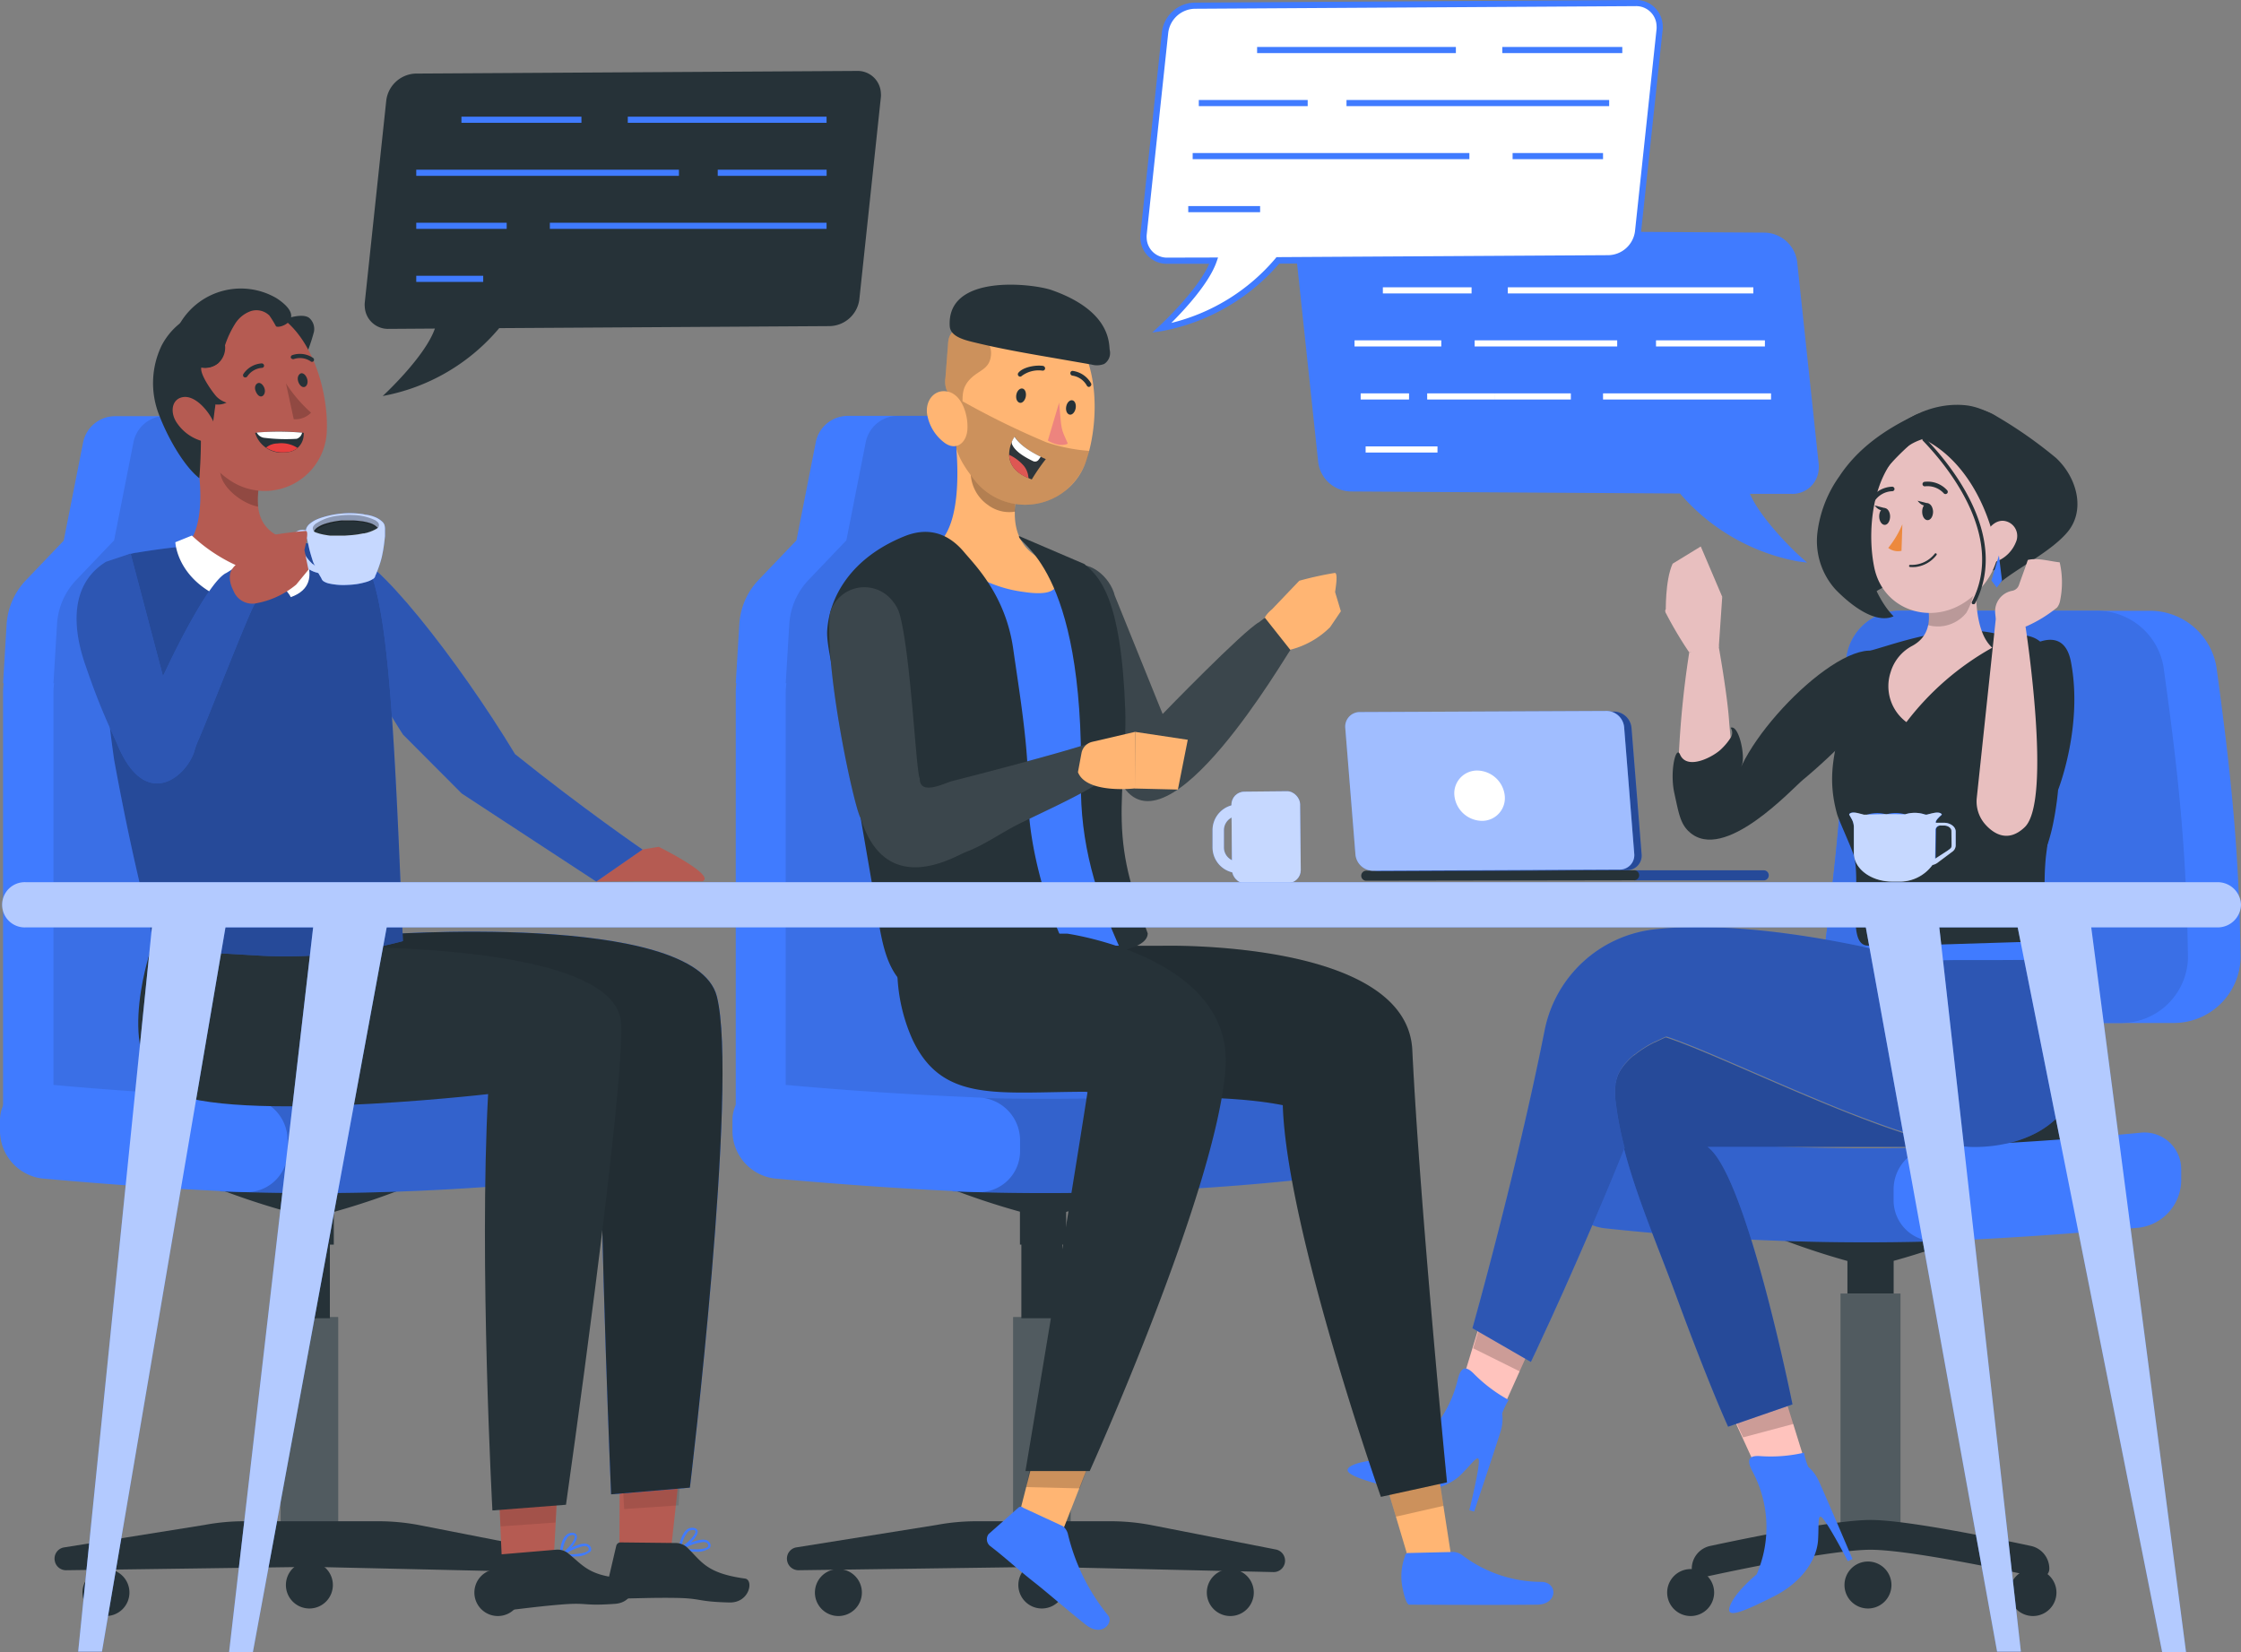 <svg xmlns="http://www.w3.org/2000/svg" viewBox="0 0 365.5 269.5"><rect x="0" y="0" width="365.5" height="269.5" fill="#808080" stroke="none"/><defs><style>.cls-1{fill:#263238;}.cls-16,.cls-2,.cls-21,.cls-24,.cls-25,.cls-29{fill:#fff;}.cls-10,.cls-2,.cls-5,.cls-7{opacity:0.2;}.cls-3{fill:#407bff;}.cls-15,.cls-21,.cls-4{opacity:0.1;}.cls-6{fill:#ffc3bd;}.cls-8{opacity:0.4;}.cls-9{fill:#e8bfbf;}.cls-10,.cls-17{isolation:isolate;}.cls-11,.cls-30{opacity:0.6;}.cls-12{fill:#ed893e;}.cls-13,.cls-17,.cls-27{opacity:0.3;}.cls-14{fill:#ffb573;}.cls-18{fill:#2e353a;}.cls-19{fill:#de5753;}.cls-20{fill:#ed847e;}.cls-22{fill:#b55b52;}.cls-23{fill:#e83f3f;}.cls-24,.cls-28{opacity:0.7;}.cls-25{opacity:0.9;}.cls-26{fill:none;}.cls-29{opacity:0.5;}</style></defs><g id="Layer_2" data-name="Layer 2"><g id="Character_3" data-name="Character 3"><path class="cls-1" d="M288.62,201.37h32.92a121.76,121.76,0,0,1-12.69,4.28V211h-7.54v-5.33A121.76,121.76,0,0,1,288.62,201.37Z"/><path class="cls-1" d="M335.91,187.69H324.66a72.63,72.63,0,0,0,0-23.54h11.25A72.63,72.63,0,0,1,335.91,187.69Z"/><rect class="cls-1" x="300.19" y="210.98" width="9.77" height="39.38"/><rect class="cls-2" x="300.19" y="210.98" width="9.77" height="39.38"/><path class="cls-3" d="M354.69,166.85H306.18a8.86,8.86,0,0,1-8.81-10.52c2.32-17.49,3.56-30,3.72-47.63A8.79,8.79,0,0,1,310,99.62h40.83a11,11,0,0,1,10.65,9.08c2.4,17.5,3.71,30,3.95,47.63A10.9,10.9,0,0,1,354.69,166.85Z"/><path class="cls-3" d="M356.85,156.33c-.24-17.66-1.55-30.13-4-47.63a11,11,0,0,0-10.65-9.08H310a8.79,8.79,0,0,0-8.93,9.08c-.16,17.66-1.4,30.14-3.72,47.63a8.86,8.86,0,0,0,8.81,10.52h39.9A10.9,10.9,0,0,0,356.85,156.33Z"/><path class="cls-4" d="M356.85,156.33c-.24-17.66-1.55-30.13-4-47.63a11,11,0,0,0-10.65-9.08H310a8.79,8.79,0,0,0-8.93,9.08c-.16,17.66-1.4,30.14-3.72,47.63a8.86,8.86,0,0,0,8.81,10.52h39.9A10.9,10.9,0,0,0,356.85,156.33Z"/><path class="cls-1" d="M334.24,255.86a1.45,1.45,0,0,1-1.76,1.42c-5.3-1.16-21.2-4.51-27.4-4.51s-22.1,3.35-27.4,4.51a1.45,1.45,0,0,1-1.76-1.42h0a3.8,3.8,0,0,1,3-3.71c6.21-1.33,20.39-4.24,26.16-4.24s19.95,2.91,26.16,4.24a3.8,3.8,0,0,1,3,3.71Z"/><path class="cls-1" d="M327.74,259.75a3.83,3.83,0,1,0,3.83-3.83,3.83,3.83,0,0,0-3.83,3.83Z"/><path class="cls-1" d="M279.57,259.75a3.83,3.83,0,1,1-3.83-3.83,3.83,3.83,0,0,1,3.83,3.83Z"/><path class="cls-1" d="M308.49,258.53a3.83,3.83,0,1,1-3.83-3.84,3.83,3.83,0,0,1,3.83,3.84Z"/><path class="cls-3" d="M319.85,187a397.59,397.59,0,0,1-58.25-2.06,6.31,6.31,0,0,0-7.19,6.38v.95a8.28,8.28,0,0,0,7.19,8.05,396.2,396.2,0,0,0,58.25,2Z"/><path class="cls-5" d="M319.85,187a397.59,397.59,0,0,1-58.25-2.06,6.31,6.31,0,0,0-7.19,6.38v.95a8.28,8.28,0,0,0,7.19,8.05,396.2,396.2,0,0,0,58.25,2Z"/><path class="cls-3" d="M348.93,200.23c-11.12,1-22.08,1.78-33.25,2.22a6.67,6.67,0,0,1-6.84-6.71V194a7,7,0,0,1,6.84-7c11.17-.45,22.13-1.18,33.25-2.23a6,6,0,0,1,6.82,6.05v1.7A7.86,7.86,0,0,1,348.93,200.23Z"/><polygon class="cls-6" points="243.96 232.3 236.2 232.88 242.91 210.81 249.38 220.27 243.96 232.3"/><g class="cls-7"><polygon points="243.07 210.51 240.27 219.91 247.86 223.68 249.54 219.97 243.07 210.51"/></g><path class="cls-3" d="M245,230.54a6.74,6.74,0,0,1-.28,3c-1.12,3.58-4.29,13-4.29,13l-.79-.23s1.2-4.76,1.51-7.25-.76-.64-2.85,1.44S232,244,226.83,242.62c-6.09-1.6-8.44-2.59-6.22-3.64s6.51-.9,6.51-.9a19.24,19.24,0,0,0,10.65-13.15c.57-2.26,1.5-2,2.62-.86a24.6,24.6,0,0,0,5.67,4.27A11.7,11.7,0,0,0,245,230.54Z"/><polygon class="cls-6" points="295.27 241.28 289.85 246.86 280.25 225.88 291.36 228.68 295.27 241.28"/><g class="cls-7"><polygon points="280.17 225.55 284.3 234.44 292.49 232.25 291.28 228.35 280.17 225.55"/></g><path class="cls-3" d="M294.92,239.25a6.64,6.64,0,0,1,1.78,2.44c1.54,3.42,5.43,12.59,5.43,12.59l-.75.36s-2.25-4.36-3.67-6.43-1,0-1.19,3-2.45,6.77-7.23,9.18c-5.62,2.84-8,3.66-7.08,1.4s4.29-5,4.29-5a19.28,19.28,0,0,0-.74-16.91c-1.08-2.07-.22-2.51,1.38-2.38a24.22,24.22,0,0,0,7.08-.56A11.35,11.35,0,0,0,294.92,239.25Z"/><path class="cls-3" d="M317.49,187.06h-39c6.36,4.54,13.86,42,13.86,42l-10.5,3.64s-3-6.46-8.64-21.8c-2.86-7.76-6.31-15.72-8.33-23.52v0a55.13,55.13,0,0,1-1.43-7.31q-.08-.56-.12-1.11c0-.24,0-.48,0-.71s0-.4,0-.6v-.15c0-.16,0-.32.07-.48l0-.12a4.21,4.21,0,0,1,.12-.48.14.14,0,0,1,0-.07,5.05,5.05,0,0,1,.18-.55l0-.1a5.05,5.05,0,0,1,.24-.53.31.31,0,0,1,.05-.1c.08-.16.17-.31.26-.46a8.59,8.59,0,0,1,.72-1l.09-.1.41-.45a11,11,0,0,1,1-.92.1.1,0,0,1,.05,0l.58-.45.62-.44.66-.42c.45-.27.93-.54,1.43-.79,0,0,0,0,.05,0l1.33-.63.46-.2s.05,0,.06,0h0c4.36,1.41,12.37,5.06,20.95,8.72,9.71,4.14,20.16,8.27,26.89,9.13A15.44,15.44,0,0,1,317.49,187.06Z"/><path class="cls-8" d="M317.49,187.06h-39c6.36,4.54,13.86,42,13.86,42l-10.5,3.64s-3-6.46-8.64-21.8c-2.86-7.76-6.31-15.72-8.33-23.52v0a55.13,55.13,0,0,1-1.43-7.31q-.08-.56-.12-1.11c0-.24,0-.48,0-.71s0-.4,0-.6v-.15c0-.16,0-.32.07-.48l0-.12a4.21,4.21,0,0,1,.12-.48.14.14,0,0,1,0-.07,5.05,5.05,0,0,1,.18-.55l0-.1a5.05,5.05,0,0,1,.24-.53.31.31,0,0,1,.05-.1c.08-.16.17-.31.26-.46a8.59,8.59,0,0,1,.72-1l.09-.1.41-.45a11,11,0,0,1,1-.92.1.1,0,0,1,.05,0l.58-.45.62-.44.66-.42c.45-.27.93-.54,1.43-.79,0,0,0,0,.05,0l1.33-.63.46-.2s.05,0,.06,0h0c4.36,1.41,12.37,5.06,20.95,8.72,9.71,4.14,20.16,8.27,26.89,9.13A15.44,15.44,0,0,1,317.49,187.06Z"/><path class="cls-3" d="M319.67,186.91c-6.73-.86-17.18-5-26.89-9.13-8.58-3.66-16.59-7.31-20.95-8.72,13-5.45,36.18-5.32,36.18-5.32s6-5.7,12.67-7.06a14,14,0,0,1,2.73-.29l.19.26C335.18,172.09,330.92,185.41,319.67,186.91Z"/><path class="cls-1" d="M275.51,135.68c5.67,5.18,16.81-7.08,18.6-8.54,3.85-3.13,15.14-13.68,14.54-17.34-1.76-10.77-19.45,4.49-24.55,15Z"/><path class="cls-1" d="M325.15,103.27c2.84.61,5.92-.42,7.92,1.69s2.83,5.07,3.13,8a53.81,53.81,0,0,1-.63,12.08q-.94,7.29-1.88,14.58a43.49,43.49,0,0,0,.46,12v0a1.91,1.91,0,0,1-1.1,2.08s-22.06.77-28.48.52c-3.41-.13-1.07-9.1-2.12-14.33-.23-1.16-2.51-5.95-2.85-7.18-1.58-5.79-.53-9.77.94-15.59,1.06-4.23,1.5-10.32,3.66-10.79C308,105.49,317.23,101.59,325.15,103.27Z"/><path class="cls-1" d="M328.3,107.41c.29-.44,8.05-7,9.47.57,2,10.51-2.1,20.85-2.1,20.85s-.94,11.37-4.24,12.51-6.44,1.41-7.56-.53a11.57,11.57,0,0,1-1.11-4.86S323.16,115.26,328.3,107.41Z"/><path class="cls-9" d="M322.93,88.85c-.81,4.84-1.48,13.68,2,16.79a45.41,45.41,0,0,0-14,12.14,7.3,7.3,0,0,1-2.57-8.16,7.16,7.16,0,0,1,3.56-4.3c3.28-1.8,3-5.18,2.07-8.36Z"/><path class="cls-10" d="M321.82,97.06l-3.15,1.21a10.54,10.54,0,0,1-4.23.69h0a6.85,6.85,0,0,1,0,3,6,6,0,0,0,6.26-2A10.27,10.27,0,0,0,321.82,97.06Z"/><path class="cls-3" d="M334.32,153.77l.93,2.92c.12.23-.14.47-.52.48l-33.24,1c-.3,0-.55-.13-.57-.32l-.38-2.94c0-.2.22-.38.54-.39l32.66-1A.59.59,0,0,1,334.32,153.77Z"/><path class="cls-3" d="M264.37,174.58a7.57,7.57,0,0,1,.72-1A8.59,8.59,0,0,0,264.37,174.58Z"/><path class="cls-3" d="M266.58,172.09a11,11,0,0,0-1,.92A8.75,8.75,0,0,1,266.58,172.09Z"/><path class="cls-11" d="M264.37,174.58a7.57,7.57,0,0,1,.72-1A8.59,8.59,0,0,0,264.37,174.58Z"/><path class="cls-11" d="M266.58,172.09a11,11,0,0,0-1,.92A8.75,8.75,0,0,1,266.58,172.09Z"/><path class="cls-9" d="M278.2,132.27a13.57,13.57,0,0,1-4.19-6.7,14,14,0,0,1-.18-2.79,155.68,155.68,0,0,1,1.68-16.37l4.7-1.56s1.46,8.06,1.78,12.5c.06.87.16,1.89.27,3,.21,2,.46,4.15.68,6Z"/><path class="cls-1" d="M275.51,135.68c-1.44-1.32-1.69-2.92-2.43-6.32-.71-3.22.09-7.14.75-6.58a.71.71,0,0,1,.18.28c1.14,2.69,5.58.33,6.84-1a9.54,9.54,0,0,0,1.41-1.73,1.43,1.43,0,0,0,0-1.63c1.36-.57,2.46,4.8,1.81,6.12l-.34,1a13.68,13.68,0,0,1-2.46,4.43l-2.47,3Z"/><path class="cls-9" d="M280.33,105.54l.56-8.2a33,33,0,0,1-4.53,1.75c-2.29.78-5.36-.59-4.67.89a62.74,62.74,0,0,0,3.82,6.43Z"/><path class="cls-9" d="M280.89,97.34l-3.5-8.21-4.59,2.81c-1.26,2.75-1.11,8-1.11,8S278.05,100.27,280.89,97.34Z"/><path class="cls-1" d="M304.69,75.06c-3.51,6.63-2.65,15,1.07,21.55,6.36-4.32,15.62-.88,22.17-4.85,4.39-2.66,6.45-8.4,5.33-13.4-1.21-5.4-7.07-11.72-12.75-12.27C314.14,65.47,307.64,69.47,304.69,75.06Z"/><path class="cls-9" d="M326.27,77.68a10.18,10.18,0,0,0-13.16-5.9c-7.43,2.78-8.82,13.88-7.44,20.7,1.51,7.6,10.61,10.06,16.49,4.38,3.94-3.79,4.06-7,4.73-14.49A10.25,10.25,0,0,0,326.27,77.68Z"/><path class="cls-12" d="M310.13,89.84a2.6,2.6,0,0,1-2.16-.47,16.36,16.36,0,0,0,2.3-3.86Z"/><path class="cls-1" d="M315.83,90.54a.18.18,0,1,0-.29-.21,4.81,4.81,0,0,1-4,1.8.18.18,0,0,0-.18.17h0a.18.18,0,0,0,.16.18,6.47,6.47,0,0,0,.88,0A5.05,5.05,0,0,0,315.83,90.54Z"/><path class="cls-1" d="M315.58,68.88a7.63,7.63,0,0,0-1.8,2.77c8,4,12.11,14.32,12.49,23.32,3-2.46,8.37-5.07,11-8.27,2.91-3.59,1.43-8.86-1.93-12a71.76,71.76,0,0,0-9.7-6.8A8.21,8.21,0,0,0,315.58,68.88Z"/><path class="cls-9" d="M329,87.5a2.46,2.46,0,0,0-2.37-2.56c-1.88,0-3.13,2.31-3.4,3.94-.28,1.8.8,3.35,2.59,2.61a5.54,5.54,0,0,0,2.94-3A2.44,2.44,0,0,0,329,87.5Z"/><path class="cls-1" d="M315.28,83.45c0,.75-.37,1.37-.87,1.39s-.9-.58-.91-1.35.36-1.37.85-1.39S315.25,82.69,315.28,83.45Z"/><path class="cls-1" d="M308.27,84.22c0,.75-.37,1.38-.86,1.39s-.9-.58-.92-1.34.37-1.38.86-1.4S308.26,83.46,308.27,84.22Z"/><path class="cls-1" d="M307.56,82.91l-1.82-.47S306.71,83.83,307.56,82.91Z"/><path class="cls-1" d="M317.4,80.57a.56.56,0,0,0,.17-.09.37.37,0,0,0,0-.52h0a4.27,4.27,0,0,0-3.72-1.37.38.38,0,0,0-.29.43.37.37,0,0,0,.42.3,3.57,3.57,0,0,1,3.06,1.16A.37.37,0,0,0,317.4,80.57Z"/><path class="cls-1" d="M305.59,81.84a.44.44,0,0,0,.15-.12,3.62,3.62,0,0,1,2.86-1.6.38.38,0,0,0,.39-.35h0a.39.39,0,0,0-.36-.39,4.41,4.41,0,0,0-3.5,1.91.38.38,0,0,0,.07.52.35.35,0,0,0,.39,0Z"/><path class="cls-1" d="M314.57,82.14l-1.82-.47S313.71,83.06,314.57,82.14Z"/><path class="cls-1" d="M303.65,85.61c-.23,4.64,1.91,11.64,5.19,14.91-3.06,1.35-7.17-2-9.48-4.38a11.8,11.8,0,0,1-2.95-9.23A19.93,19.93,0,0,1,300,77.68c3-4.56,7.51-7.69,12.45-10,1-.47,2.53-.67,2.85.37.22.72-.39,1.41-.95,1.91C308.92,74.81,304.82,78.12,303.65,85.61Z"/><path class="cls-1" d="M321.8,98.54l-.07,0a.28.28,0,0,1-.12-.37c5.69-11-4.71-22.91-8-26.3a.28.28,0,0,1,0-.39.27.27,0,0,1,.39,0c3.39,3.46,14,15.62,8.13,26.94A.29.29,0,0,1,321.8,98.54Z"/><polygon class="cls-3" points="326.02 90.59 324.79 94.67 325.67 95.84 326.52 94.7 326.02 90.59"/><path class="cls-9" d="M325.5,101c0-.27-.06-.61-.09-1a3.4,3.4,0,0,1,2.78-3.64h0a1.44,1.44,0,0,0,1.09-.93c.62-1.79.86-2.34,1.45-4.1,1.62-.39,3.52.21,5.2.39a14.63,14.63,0,0,1,.09,6.11,2.62,2.62,0,0,1-.51,1.25,21.8,21.8,0,0,1-5,3.07C329.08,102.55,327,101.09,325.5,101Z"/><path class="cls-9" d="M330.35,102.15s4.41,28.44-.13,32.77c-2.67,2.55-5,1.14-6.42-.45a5.63,5.63,0,0,1-1.39-4.38L325.5,101S328.56,99.17,330.35,102.15Z"/><path class="cls-3" d="M332.17,184.75a18.61,18.61,0,0,1-4,1.55c-.35.09-.71.18-1.07.25a24.14,24.14,0,0,1-5.13.53,15,15,0,0,1-1.71-.1l-.62-.07-.64-.09c-.63-.1-1.28-.22-2-.36s-1.5-.34-2.29-.55l-.77-.21q-1.47-.4-3-.9l-1.05-.34c-2-.65-4-1.4-6.14-2.2l-.83-.32c-2.68-1-5.41-2.16-8.11-3.29l-2.06-.87c-8.58-3.66-16.59-7.31-20.95-8.72h0s0,0-.06,0l-.46.2-1.33.63s0,0-.05,0c-.5.25-1,.52-1.43.79l-.66.42-.62.44-.58.45a.1.1,0,0,0-.05,0,11,11,0,0,0-1,.92l-.41.45-.09.1a8.59,8.59,0,0,0-.72,1c-.09.15-.18.3-.26.46a.31.31,0,0,0-.05.1,5.05,5.05,0,0,0-.24.53l0,.1a5.05,5.05,0,0,0-.18.55.14.14,0,0,0,0,.07,4.21,4.21,0,0,0-.12.48l0,.12c0,.16-.05.32-.07.48v.15q0,.3,0,.6c0,.23,0,.47,0,.71s.07.74.12,1.11a55.13,55.13,0,0,0,1.43,7.31c-1.41,3.49-2.84,6.93-4.24,10.21l-1.38,3.22c-1.59,3.7-3.11,7.13-4.45,10.14q-.3.65-.57,1.26l-1.56,3.45c-.17.35-.32.7-.47,1l-1.8,3.9c-.07.14-.14.28-.2.42s-.12.26-.18.38-.11.23-.16.34c-.41.87-.27.59-.27.59l-9.54-5.5s7.13-25.25,11.77-48.56a20.6,20.6,0,0,1,17.84-16.49c18.26-2.08,43.42,5.06,43.42,5.06h1.7l3.95-.06,1.91,0H321l1.6,0h2.48c3.18,0,6.44-.06,9.05,0C342.87,171.73,339.51,180.8,332.17,184.75Z"/><g class="cls-13"><path d="M332.17,184.75a18.61,18.61,0,0,1-4,1.55c-.35.09-.71.18-1.07.25a24.14,24.14,0,0,1-5.13.53,15,15,0,0,1-1.71-.1l-.62-.07-.64-.09c-.63-.1-1.28-.22-2-.36s-1.5-.34-2.29-.55l-.77-.21q-1.47-.4-3-.9l-1.05-.34c-2-.65-4-1.4-6.14-2.2l-.83-.32c-2.68-1-5.41-2.16-8.11-3.29l-2.06-.87c-8.58-3.66-16.59-7.31-20.95-8.72h0s0,0-.06,0l-.46.2-1.33.63s0,0-.05,0c-.5.25-1,.52-1.43.79l-.66.42-.62.44-.58.45a.1.1,0,0,0-.05,0,11,11,0,0,0-1,.92l-.41.45-.09.1a8.59,8.59,0,0,0-.72,1c-.09.15-.18.3-.26.46a.31.31,0,0,0-.05.1,5.05,5.05,0,0,0-.24.53l0,.1a5.05,5.05,0,0,0-.18.55.14.14,0,0,0,0,.07,4.21,4.21,0,0,0-.12.48l0,.12c0,.16-.05.32-.07.48v.15q0,.3,0,.6c0,.23,0,.47,0,.71s.07.74.12,1.11a55.13,55.13,0,0,0,1.43,7.31c-1.41,3.49-2.84,6.93-4.24,10.21l-1.38,3.22c-1.59,3.7-3.11,7.13-4.45,10.14q-.3.65-.57,1.26l-1.56,3.45c-.17.35-.32.7-.47,1l-1.8,3.9c-.07.14-.14.28-.2.42s-.12.26-.18.38-.11.23-.16.34c-.41.87-.27.59-.27.59l-9.54-5.5s7.13-25.25,11.77-48.56a20.6,20.6,0,0,1,17.84-16.49c18.26-2.08,43.42,5.06,43.42,5.06h1.7l3.95-.06,1.91,0H321l1.6,0h2.48c3.18,0,6.44-.06,9.05,0C342.87,171.73,339.51,180.8,332.17,184.75Z"/></g></g><g id="Character_2" data-name="Character 2"><rect class="cls-1" x="165.24" y="214.82" width="9.37" height="39.11"/><rect class="cls-2" x="165.24" y="214.82" width="9.37" height="39.11"/><rect class="cls-1" x="166.58" y="190.04" width="6.68" height="24.97"/><polygon class="cls-10" points="173.26 194.67 166.58 197.11 166.58 190.04 173.26 190.04 173.26 194.67"/><path class="cls-1" d="M196.83,259.75a3.83,3.83,0,1,0,3.83-3.83,3.82,3.82,0,0,0-3.83,3.83Z"/><path class="cls-1" d="M140.57,259.75a3.83,3.83,0,1,1-3.83-3.83,3.83,3.83,0,0,1,3.83,3.83Z"/><path class="cls-1" d="M173.75,258.53a3.83,3.83,0,1,1-3.83-3.84,3.84,3.84,0,0,1,3.83,3.84Z"/><path class="cls-1" d="M128.39,254.61a1.88,1.88,0,0,0,1.89,1.5l39.95-.55,37.41.85a1.86,1.86,0,0,0,.41-3.69l-20.43-4a35.42,35.42,0,0,0-6.42-.6h-22a35.51,35.51,0,0,0-6.42.6l-23,3.68A1.86,1.86,0,0,0,128.39,254.61Z"/><path class="cls-1" d="M127.78,189.94v.1h1.32A9.42,9.42,0,0,1,127.78,189.94Z"/><path class="cls-3" d="M181.25,113.54a.62.62,0,0,1,0,.19v68.4H120V113a11.67,11.67,0,0,1,.1-1.56l-.1,0,.58-9.63a11.44,11.44,0,0,1,3.18-7.26l6.14-6.42,3.15-16a5.33,5.33,0,0,1,5.22-4.3h14.15a5.34,5.34,0,0,1,5,3.6l5.92,17.26,11.3,7a11.5,11.5,0,0,1,5.33,8.1l1.47,9.82Z"/><path class="cls-4" d="M181.25,113.54a.62.62,0,0,1,0,.19v68.4h-53.1V113a10.23,10.23,0,0,1,.11-1.56l-.11,0,.58-9.63a11.49,11.49,0,0,1,3.18-7.26l6.13-6.42,3.16-16a5.33,5.33,0,0,1,5.22-4.3h5.93a5.34,5.34,0,0,1,5,3.6l5.92,17.26,11.3,7a11.5,11.5,0,0,1,5.33,8.1l1.47,9.82Z"/><path class="cls-1" d="M186.58,193.35H153.67a121.22,121.22,0,0,0,12.68,4.28V203h7.54v-5.33A121.76,121.76,0,0,0,186.58,193.35Z"/><path class="cls-3" d="M155.36,178.93a398.89,398.89,0,0,0,58.24-2.05,6.29,6.29,0,0,1,7.19,6.37v1a8.26,8.26,0,0,1-7.19,8,397.5,397.5,0,0,1-58.24,2.06Z"/><path class="cls-5" d="M155.36,178.93a398.89,398.89,0,0,0,58.24-2.05,6.29,6.29,0,0,1,7.19,6.37v1a8.26,8.26,0,0,1-7.19,8,397.5,397.5,0,0,1-58.24,2.06Z"/><path class="cls-3" d="M126.27,192.21c11.12,1,22.09,1.78,33.25,2.23a6.69,6.69,0,0,0,6.85-6.72V186a7,7,0,0,0-6.85-7c-11.16-.45-22.13-1.18-33.25-2.22a6,6,0,0,0-6.81,6v1.7A7.84,7.84,0,0,0,126.27,192.21Z"/><path class="cls-14" d="M217.75,96.57l.94,3.13-1.76,2.6a14.15,14.15,0,0,1-6.47,3.67,3.29,3.29,0,0,1-3.47-1.49l-.37-.59a4,4,0,0,1-.39-.84c-.54-1.61-.06-2.59,1.24-3.68l4.44-4.65a54.86,54.86,0,0,1,5.78-1.27C218.28,93.39,217.82,96,217.75,96.57Z"/><path class="cls-1" d="M189.62,116.46s13.24-13.67,15.77-15l.91-.7,4.16,5.26c-.58.59-20.13,34.46-27.54,21.82-1.38-2.37-2.66-4.72-3.83-7.1-.6-1.23-4.31-8.73-4.86-10l-.57-1.25c-2.69-6-3.68-13,1.87-17.11h0c2.07-.91,5.48,1.56,6.29,4.78Z"/><g class="cls-15"><path class="cls-16" d="M189.62,116.46s13.24-13.67,15.77-15l.91-.7,4.16,5.26c-.58.59-20.13,34.46-27.54,21.82-1.38-2.37-2.66-4.72-3.83-7.1-.6-1.23-4.31-8.73-4.86-10l-.57-1.25c-2.69-6-3.68-13,1.87-17.11h0c2.07-.91,5.48,1.56,6.29,4.78Z"/></g><g id="character-2--inject-102"><polygon class="cls-14" points="234.17 237.56 236.75 254.25 229.72 254.25 224.74 237.56 234.17 237.56"/><path class="cls-3" d="M237,253.13l-7.26.17a.52.52,0,0,0-.59.51h0a9.49,9.49,0,0,0-.39,5.25c.28,1.35.67,2.66,1.09,2.67,3.27,0,12,.08,20.66,0,3.64.08,3.64-3.72.83-3.72a21.39,21.39,0,0,1-12.87-4.37A2.56,2.56,0,0,0,237,253.13Z"/><polygon class="cls-5" points="235.41 245.61 234.17 237.56 224.74 237.56 227.67 247.37 235.41 245.61"/><polygon class="cls-14" points="178.6 236.16 173.14 250.13 165.43 250.13 168.95 236.37 178.6 236.16"/><polygon class="cls-5" points="167.37 242.55 168.86 234.95 178.6 236.16 176.11 242.76 167.37 242.55"/><path class="cls-3" d="M173.35,248.92l-6.48-3a.56.56,0,0,0-.79,0h0l-4.85,4.3a1.41,1.41,0,0,0,.27,1.95c2.52,1.92,4.24,3.6,7.39,6.07,1.93,1.52,5.55,4.68,8.23,6.78s4.56-.46,3.59-1.56a33.15,33.15,0,0,1-6.56-13.35A2.42,2.42,0,0,0,173.35,248.92Z"/></g><path class="cls-3" d="M185.13,157.52c-8.28-22.36-2.83-42.92-3.87-54.3a13,13,0,0,0-10.49-11.56c-5.65-1.09-12.64-2.32-19.31-3.22a13.8,13.8,0,0,0-1.93-.12,13.06,13.06,0,0,0-12.88,13.24c.58,33.73,11.38,56,11.38,56l17.46-.08Z"/><path class="cls-14" d="M166.21,79c-1.19,4.61-1.57,10.35,4.88,12.74,1.79,2.85,2.66,5.86-4.23,4.79A21.18,21.18,0,0,1,153,88.67c4.12-3.6,3.37-14.68,2.32-20.93Z"/><path class="cls-1" d="M189.47,154.26s40-1.08,40.87,17c1.27,26,5.66,70.52,5.66,70.52l-10.78,2.36s-15.37-43.55-16-63.88c-16.08-3.2-40.25,1.65-45.1-8.91a28.38,28.38,0,0,1-1.83-17.12Z"/><g class="cls-15"><path d="M189.47,154.26s40-1.08,40.87,17c1.27,26,5.66,70.52,5.66,70.52l-10.78,2.36s-15.37-43.55-16-63.88c-16.08-3.2-40.25,1.65-45.1-8.91a28.38,28.38,0,0,1-1.83-17.12Z"/></g><path class="cls-1" d="M174.06,152.28s27.1,3.81,25.82,21.91c-1.39,19.81-22.15,65.74-22.15,65.74H167.25s7-41.68,10.13-61.86c-14.63,0-23.77,1.9-28.63-8.68a28.37,28.37,0,0,1-1.83-17.12Z"/><path class="cls-1" d="M176.87,92c2.31,2,6,5.1,6.66,23.92.19,6-.74,12-.58,18,.18,6.93,1.86,11.81,4.24,18.32,0,1.55-2.34,2.43-4.33,2.83-4.13-9-6.71-17.63-6.56-27.55.57-35.51-10.51-38.82-10.1-40.09Z"/><path class="cls-17" d="M161.17,82.39a5.78,5.78,0,0,0,4.38,1.06,20.89,20.89,0,0,1,.24-3.35l-7.15-5.88a16.43,16.43,0,0,0-.31,2.31A6.57,6.57,0,0,0,161.17,82.39Z"/><path class="cls-14" d="M171.87,51.72c7.57,4.27,7.65,16.36,5.32,23.35a10.49,10.49,0,0,1-18.36,3.08c-3.69-4.68-3.16-9.4-3-17.51S164.3,47.45,171.87,51.72Z"/><path class="cls-10" d="M170.63,72.13a28.26,28.26,0,0,0,7,1.41,11.32,11.32,0,0,1-4.13,6.7,10.48,10.48,0,0,1-14.67-2.09c-3-3.83-4-6.42-3.08-13.4A133.67,133.67,0,0,0,170.63,72.13Z"/><path class="cls-14" d="M156.88,67.11a2.32,2.32,0,0,0-1-1.9,5.34,5.34,0,0,1-1.5-1.61,4,4,0,0,1-.18-2q.22-2.86.44-5.73c.35-4.42,7.18-1.83,7,1.86-.14,2.52-1.92,2.57-3.4,4.08C156.54,63.58,157.17,65.06,156.88,67.11Z"/><path class="cls-10" d="M156.88,67.11a2.32,2.32,0,0,0-1-1.9,5.34,5.34,0,0,1-1.5-1.61,4,4,0,0,1-.18-2q.22-2.86.44-5.73c.35-4.42,7.18-1.83,7,1.86-.14,2.52-1.92,2.57-3.4,4.08C156.54,63.58,157.17,65.06,156.88,67.11Z"/><path class="cls-14" d="M154.62,63.88c2.28.52,3.24,3.77,3.17,5.86,0,2.37-1.75,3.92-3.72,2.49a7.3,7.3,0,0,1-2.84-4.56C150.83,65.43,152.35,63.37,154.62,63.88Z"/><path class="cls-1" d="M166.64,61.32a4.59,4.59,0,0,1,3.38-.87h0a.38.38,0,0,0,.43-.31.42.42,0,0,0-.33-.46c-1.21-.18-3.23.18-4,1.09h0a.39.39,0,0,0,0,.55.59.59,0,0,0,.17.1A.36.36,0,0,0,166.64,61.32Z"/><path class="cls-1" d="M177.83,63l0,0a.37.37,0,0,0,.1-.51,4.07,4.07,0,0,0-3-2h0a.36.36,0,0,0-.36.36.4.4,0,0,0,.37.42,3.23,3.23,0,0,1,2.33,1.64.41.41,0,0,0,.31.2A.34.34,0,0,0,177.83,63Z"/><path class="cls-18" d="M170.57,74.88a33.15,33.15,0,0,0-2.29,3.32c-.18-.07-.36-.14-.54-.23-2.43-1-3.12-2.52-3.15-3.82a4.9,4.9,0,0,1,.39-1.92,5.09,5.09,0,0,1,.53-1c.87,1.5,3,2.69,4.24,3.27C170.24,74.75,170.57,74.88,170.57,74.88Z"/><path class="cls-16" d="M169.75,74.5l-.35.48a.72.72,0,0,1-.89.24c-1.8-.85-3-1.75-3.43-2.71a.73.73,0,0,1,0-.58,4.41,4.41,0,0,1,.4-.7C166.38,72.73,168.55,73.92,169.75,74.5Z"/><path class="cls-19" d="M167.74,78c-2.43-1-3.12-2.52-3.15-3.82A7.15,7.15,0,0,1,167,76,3.46,3.46,0,0,1,167.74,78Z"/><path class="cls-1" d="M174.9,65.29c.42.08.66.68.53,1.33s-.58,1.11-1,1-.66-.68-.53-1.33S174.47,65.21,174.9,65.29Z"/><path class="cls-1" d="M166.76,63.37c.42.07.66.68.54,1.32s-.58,1.12-1,1-.66-.67-.54-1.32S166.34,63.29,166.76,63.37Z"/><path class="cls-20" d="M170.9,71.86s1.8,1.18,3.26.5c-1.21-2.71-1-2.1-1.42-6.7Z"/><path class="cls-1" d="M174.81,156.52s-9.84,3.81-12.08,4.56a28.42,28.42,0,0,1-8.11,1.86,9.94,9.94,0,0,1-7.66-2.86c-2.35-2.51-3.08-6.32-3.69-9.88q-2.72-15.72-5.42-31.44c-.89-5.17-3.13-12.94-2.94-15.9.35-5.44,3.82-11.86,12.64-15.41,3.43-1.37,6.81-.84,9.7,2.61,1.73,2.07,6.76,7,8,15.76,1,7,2.53,16.07,2.43,23.18C167.55,138.33,171.27,150.12,174.81,156.52Z"/><path class="cls-1" d="M135.38,100c-1,9.11,4,32.07,5,33.45,4.12,13.32,15.47,6.14,17.11,5.53,2.87-1.06,5.78-3.12,8.5-4.5,5.28-2.62,10.28-4.73,15.19-8L178.43,121c-5.38,1.84-20.62,5.77-23.13,6.39-1.1.28-5.34,2.51-5.29-.43-.61-1-1.44-20-3.26-26.71a5.58,5.58,0,0,0-1.06-2.07l-.16-.21a5.83,5.83,0,0,0-10.15,2Z"/><path class="cls-21" d="M135.38,100c-1,9.11,4,32.07,5,33.45,4.12,13.32,15.47,6.14,17.11,5.53,2.87-1.06,5.78-3.12,8.5-4.5,5.28-2.62,10.28-4.73,15.19-8L178.43,121c-5.38,1.84-20.62,5.77-23.13,6.39-1.1.28-5.34,2.51-5.29-.43-.61-1-1.44-20-3.26-26.71a5.58,5.58,0,0,0-1.06-2.07l-.16-.21a5.83,5.83,0,0,0-10.15,2Z"/><path class="cls-14" d="M176.39,122.82l-.58,3.12c1.38,3.6,9.31,2.65,9.31,2.65v-9.22l-7,1.63A2.32,2.32,0,0,0,176.39,122.82Z"/><polygon class="cls-14" points="185.13 119.37 185.09 128.61 192.11 128.78 193.72 120.66 185.13 119.37"/><path class="cls-1" d="M181,57.12a2.12,2.12,0,0,1-.91,2.24,3.21,3.21,0,0,1-2.06.1l-6.9-1.2c-4-.69-7.91-1.38-11.82-2.32-1.75-.42-4.3-.94-4.41-2.74-.53-8.65,13.6-6.94,16.61-5.89C181.42,50.79,180.82,56.27,181,57.12Z"/></g><g id="Character_1" data-name="Character 1"><rect class="cls-1" x="45.78" y="214.82" width="9.37" height="39.11"/><rect class="cls-2" x="45.78" y="214.82" width="9.37" height="39.11"/><rect class="cls-1" x="47.12" y="190.04" width="6.68" height="24.97"/><polygon class="cls-10" points="53.8 194.67 47.12 197.11 47.12 190.04 53.8 190.04 53.8 194.67"/><path class="cls-1" d="M77.37,259.75a3.83,3.83,0,1,0,3.83-3.83,3.83,3.83,0,0,0-3.83,3.83Z"/><path class="cls-1" d="M21.11,259.75a3.83,3.83,0,1,1-3.83-3.83,3.82,3.82,0,0,1,3.83,3.83Z"/><path class="cls-1" d="M54.29,258.53a3.83,3.83,0,1,1-3.83-3.84,3.83,3.83,0,0,1,3.83,3.84Z"/><path class="cls-1" d="M8.94,254.61a1.86,1.86,0,0,0,1.88,1.5l40-.55,37.41.85a1.86,1.86,0,0,0,.42-3.69l-20.43-4a35.62,35.62,0,0,0-6.43-.6h-22a35.34,35.34,0,0,0-6.42.6l-23,3.68A1.85,1.85,0,0,0,8.94,254.61Z"/><path class="cls-1" d="M8.32,189.94v.1H9.64A9.65,9.65,0,0,1,8.32,189.94Z"/><path class="cls-3" d="M61.8,113.54a1.21,1.21,0,0,1,0,.19v68.4H.5V113a11.67,11.67,0,0,1,.1-1.56l-.1,0,.58-9.63A11.44,11.44,0,0,1,4.26,94.6l6.13-6.42,3.16-16a5.33,5.33,0,0,1,5.22-4.3H32.91a5.34,5.34,0,0,1,5,3.6L43.87,88.7l11.29,7a11.48,11.48,0,0,1,5.34,8.1L62,113.57Z"/><path class="cls-4" d="M61.8,113.54a1.21,1.21,0,0,1,0,.19v68.4H8.72V113a11.67,11.67,0,0,1,.1-1.56l-.1,0,.58-9.63a11.44,11.44,0,0,1,3.18-7.26l6.13-6.42,3.16-16A5.33,5.33,0,0,1,27,67.84h5.92a5.34,5.34,0,0,1,5,3.6L43.87,88.7l11.29,7a11.48,11.48,0,0,1,5.34,8.1L62,113.57Z"/><path class="cls-1" d="M67.12,193.35H34.21a121.76,121.76,0,0,0,12.69,4.28V203h7.54v-5.33A121.22,121.22,0,0,0,67.12,193.35Z"/><path class="cls-3" d="M35.9,178.93a399,399,0,0,0,58.25-2.05,6.3,6.3,0,0,1,7.19,6.37v1a8.27,8.27,0,0,1-7.19,8,397.64,397.64,0,0,1-58.25,2.06Z"/><path class="cls-5" d="M35.9,178.93a399,399,0,0,0,58.25-2.05,6.3,6.3,0,0,1,7.19,6.37v1a8.27,8.27,0,0,1-7.19,8,397.64,397.64,0,0,1-58.25,2.06Z"/><path class="cls-3" d="M6.82,192.21c11.12,1,22.08,1.78,33.24,2.23a6.68,6.68,0,0,0,6.85-6.72V186a7,7,0,0,0-6.85-7c-11.16-.45-22.12-1.18-33.24-2.22a6,6,0,0,0-6.82,6v1.7A7.85,7.85,0,0,0,6.82,192.21Z"/><polygon class="cls-22" points="101.09 236.37 101.02 253.18 109.41 253 111.15 237.14 101.09 236.37"/><path class="cls-3" d="M110.89,252.82a.22.22,0,0,1-.16-.16.2.2,0,0,1,.1-.2c.13-.07,3-1.66,4.33-1.27a1,1,0,0,1,.6.46.72.72,0,0,1,0,.84,3.51,3.51,0,0,1-2.39.59A14.8,14.8,0,0,1,110.89,252.82Zm.62-.25c1.51.2,3.56.21,3.94-.31.06-.07.11-.18,0-.42a.54.54,0,0,0-.38-.28,1.49,1.49,0,0,0-.36-.05A8.93,8.93,0,0,0,111.51,252.57Z"/><path class="cls-3" d="M110.79,252.81a.21.21,0,0,1-.09-.18c0-.1.26-2.29,1.3-3.13a1.43,1.43,0,0,1,1.07-.31c.53.06.69.33.71.55.16.91-1.81,2.65-2.78,3.07h-.08A.19.19,0,0,1,110.79,252.81Zm2.15-3.26a1,1,0,0,0-.67.24,4.46,4.46,0,0,0-1.1,2.47c1-.58,2.3-1.94,2.26-2.49,0-.05,0-.19-.38-.23Z"/><path class="cls-1" d="M110.07,251.67l-8.86-.1a.73.73,0,0,0-.7.55l-1.68,7.19a1.17,1.17,0,0,0,.87,1.43l.25,0c3.19,0,6-.17,10-.12,4.7.06,3.5.61,9,.75,3.33.08,4-3.69,2.57-3.9-6.44-.88-7.09-2.83-9.55-5.17A2.87,2.87,0,0,0,110.07,251.67Z"/><polygon class="cls-4" points="101.8 246.13 110.69 245.53 111.24 234.62 101.15 234.44 101.8 246.13"/><path class="cls-8" d="M98.52,172.43c0,.15.07.3.11.45a43.57,43.57,0,0,0-.95-6.15c-2.86-11.13-32.66-13-44.86-13.28l-14.65,1.61s-1.37,11.73,2.13,19.16S98.52,172.43,98.52,172.43Z"/><polygon class="cls-22" points="81.19 239.38 81.94 256.44 90.21 256.14 91.19 238.08 81.19 239.38"/><path class="cls-3" d="M91.51,253.83a.2.2,0,0,1-.16-.15.19.19,0,0,1,.07-.2c.12-.08,2.8-1.94,4.19-1.68a1,1,0,0,1,.64.39.74.74,0,0,1,.08.84,3.47,3.47,0,0,1-2.32.82A14.91,14.91,0,0,1,91.51,253.83Zm.6-.31c1.52.06,3.56-.13,3.89-.69,0-.07.09-.19-.07-.42a.54.54,0,0,0-.4-.23,1.53,1.53,0,0,0-.37,0A9,9,0,0,0,92.11,253.52Z"/><path class="cls-3" d="M91.41,253.83a.21.21,0,0,1-.1-.17c0-.1,0-2.3,1-3.24a1.43,1.43,0,0,1,1-.41c.53,0,.72.26.76.47.25.9-1.55,2.82-2.48,3.33a.11.11,0,0,1-.08,0A.19.19,0,0,1,91.41,253.83Zm1.83-3.45a1,1,0,0,0-.64.3,4.55,4.55,0,0,0-.86,2.57c1-.68,2.11-2.16,2-2.71,0,0,0-.18-.4-.18l-.11,0Z"/><path class="cls-1" d="M90.59,252.77l-8.83.75a.71.71,0,0,0-.64.62l-1,7.32a1.19,1.19,0,0,0,1,1.34h.26c3.17-.33,6-.75,9.95-1.08,4.68-.4,3.54.26,9-.13,3.32-.24,3.6-4.06,2.18-4.12-6.5-.26-7.33-2.15-10-4.24A2.84,2.84,0,0,0,90.59,252.77Z"/><polygon class="cls-4" points="90.61 248.33 91.08 239.72 81.23 239.94 81.63 248.96 90.61 248.33"/><path class="cls-3" d="M61.31,152.49s52-4,55.6,10-4.39,80.15-4.39,80.15l-12.85,1.09s-1.69-39.05-1.93-71.3c0,0-54.73,9.22-58.22,1.79s-2.13-19.16-2.13-19.16Z"/><path class="cls-1" d="M61.31,152.49s52-4,55.6,10-4.39,80.15-4.39,80.15l-12.85,1.09s-1.69-39.05-1.93-71.3c0,0-54.73,9.22-58.22,1.79s-2.13-19.16-2.13-19.16Z"/><path class="cls-4" d="M61.31,152.49s52-4,55.6,10-4.39,80.15-4.39,80.15l-12.85,1.09s-1.69-39.05-1.93-71.3c0,0-54.73,9.22-58.22,1.79s-2.13-19.16-2.13-19.16Z"/><path class="cls-1" d="M48.18,154.53s52.42-2,53.13,12.43c.57,11.31-9,78.47-9,78.47l-12,.93s-2.19-40.36-.7-67.91c0,0-45.23,5.19-53.19-1.17-7.59-6.08-1.68-22.84-1.68-22.84Z"/><g id="_Group_" data-name="&lt;Group&gt;"><path class="cls-22" d="M97.25,143.79v-.2a5.61,5.61,0,0,1,4.61-4.56l5.58-.91s9.28,4.6,7.17,5.61H104.35Z"/><path class="cls-3" d="M104.79,138.56l-7.54,5.23L75.32,129.43l-9.6-9.63S47.54,91.92,56.5,90.28C60.59,89.53,74.9,107.94,84,123l0,0C95,131.84,104.79,138.56,104.79,138.56Z"/><g class="cls-13"><path d="M104.79,138.56l-7.54,5.23L75.32,129.43l-9.6-9.63S47.54,91.92,56.5,90.28C60.59,89.53,74.9,107.94,84,123l0,0C95,131.84,104.79,138.56,104.79,138.56Z"/></g><path class="cls-3" d="M65.71,153.5h0a74.27,74.27,0,0,1-23.48,2.36l-17-1c-.41-3.5-3-11.17-6.62-30.95-4.48-31.63.82-33.28,3.55-33.76h.09c2.52-.42,5.68-.88,8.79-1.11a170.83,170.83,0,0,1,17.82-.54,50.9,50.9,0,0,1,5.9.76A7.48,7.48,0,0,1,60.66,94C63.46,102,64.42,121,65.71,153.5Z"/><path class="cls-8" d="M65.71,153.5h0a74.27,74.27,0,0,1-23.48,2.36l-17-1c-.41-3.5-3-11.17-6.62-30.95-4.48-31.63.82-33.28,3.55-33.76h.09c2.52-.42,5.68-.88,8.79-1.11a170.83,170.83,0,0,1,17.82-.54,50.9,50.9,0,0,1,5.9.76A7.48,7.48,0,0,1,60.66,94C63.46,102,64.42,121,65.71,153.5Z"/><path class="cls-22" d="M42.61,93.49C33.8,94.24,30.43,89,30.43,89c3.75-4,2-14.39.46-20.1l4.88,3.81,6.66,5.19a23.7,23.7,0,0,0-.34,2.65,11,11,0,0,0,0,1.91v.13c.29,2.67,1.77,4.88,6,5.74C48.07,88.37,50.13,92.82,42.61,93.49Z"/><path class="cls-10" d="M42.43,77.94a23.7,23.7,0,0,0-.34,2.65,11,11,0,0,0,0,1.91v.13c-2.43-.43-5.71-2.88-6.14-5.35a11.33,11.33,0,0,1-.17-2.47Z"/><path class="cls-16" d="M28.6,88.44l2.69-1.09A26.92,26.92,0,0,0,42,93.51a10.38,10.38,0,0,0-3.67,4.8C28.85,95.4,28.6,88.44,28.6,88.44Z"/><path class="cls-16" d="M48,87.87l-2.56-.45s-.86,5.31-3.45,6.13c4.61,1.63,5.43,3.85,5.43,3.85C53.94,95.09,48,87.87,48,87.87Z"/><path class="cls-1" d="M46.4,52.08c1.32,1.56,1.72,5.36,3.05,6.91a29.86,29.86,0,0,0,1.75-4.85,2.4,2.4,0,0,0-.76-2.28C49.51,51.15,47.5,51.68,46.4,52.08Z"/><path class="cls-22" d="M29.64,57.63A10.27,10.27,0,0,1,42,50.05c8.1,1.74,11.53,12.85,11.31,20a10.14,10.14,0,0,1-16,8.16c-4.69-3.23-5.52-7.73-7.57-15.25A10.25,10.25,0,0,1,29.64,57.63Z"/><path class="cls-1" d="M49.54,70.6a37.34,37.34,0,0,0-7.93,0,4.53,4.53,0,0,0,5.06,3.17,2.91,2.91,0,0,0,2.86-2.9A2.53,2.53,0,0,0,49.54,70.6Z"/><path class="cls-23" d="M45.24,72.33a4.9,4.9,0,0,1,3.29.73,3.14,3.14,0,0,1-1.85.7A4.89,4.89,0,0,1,43.4,73,3,3,0,0,1,45.24,72.33Z"/><path class="cls-16" d="M49.27,70.57a1.32,1.32,0,0,1-.88,1,28,28,0,0,1-5.18-.15,1.62,1.62,0,0,1-1.34-.87A43.54,43.54,0,0,1,49.27,70.57Z"/><path class="cls-10" d="M47.91,68.38a3.59,3.59,0,0,0,2.82-1.07,23.36,23.36,0,0,1-4.09-4.78Z"/><path class="cls-1" d="M45,53.19a18.64,18.64,0,0,0-1.05-1.71,3,3,0,0,0-3.09-.72,5,5,0,0,0-2.54,2.09,16.32,16.32,0,0,0-1.62,3.46,3.37,3.37,0,0,1-1,2.83l0,0a3.31,3.31,0,0,1-2.85.75c-.38,1.14,2.08,4.45,2.55,4.88a3.91,3.91,0,0,0,1.55.9,3.35,3.35,0,0,1-1.69.31l-.54-.06c-2-.34-9.72-5.17-5.36-13.18a11.51,11.51,0,0,1,15.78-4.08C50.35,52.11,45.34,53.75,45,53.19Z"/><path class="cls-1" d="M32.67,67.34A83.71,83.71,0,0,1,32.51,78c-2.71-2.16-5.3-7-6.54-10.27a14.14,14.14,0,0,1,.38-11.35,11.3,11.3,0,0,1,2.93-3.59,10.32,10.32,0,0,1,6.46-2.39c0,3,0,5.9-.12,8.79a3.31,3.31,0,0,1-2.85.75c-.38,1.14.65,3.37,1.22,4.43a5.28,5.28,0,0,0,1.14,1.49c0,.4-.09.81-.14,1.21-.11.92-.24,1.85-.38,2.77Z"/><path class="cls-22" d="M29.84,64.77c1.93-.32,4,2.06,4.87,3.81.93,2,.31,3.81-1.75,3.36a7.28,7.28,0,0,1-4-2.81C27.67,67.41,27.92,65.09,29.84,64.77Z"/><path class="cls-1" d="M42.17,62.46c.41-.06.86.44,1,1s-.12,1.12-.52,1.2-.8-.39-1-1S41.76,62.53,42.17,62.46Z"/><path class="cls-1" d="M49.12,60.88c.41-.06.84.38,1,1s-.1,1.18-.51,1.25-.84-.38-1-1S48.71,61,49.12,60.88Z"/><path class="cls-1" d="M47.56,58.49a.41.41,0,0,0,.35.08,3.12,3.12,0,0,1,2.72.34.35.35,0,0,0,.51,0h0a.38.38,0,0,0-.06-.52h0a3.83,3.83,0,0,0-3.4-.47.37.37,0,0,0-.24.46A.5.5,0,0,0,47.56,58.49Z"/><path class="cls-1" d="M40,61.56a.41.41,0,0,0,.32-.15A3.17,3.17,0,0,1,42.7,60a.36.36,0,0,0,.37-.35h0a.39.39,0,0,0-.37-.38h0a3.88,3.88,0,0,0-3,1.72.39.39,0,0,0,.09.52A.66.66,0,0,0,40,61.56Z"/><path class="cls-3" d="M26.58,110.28l1-2.08c1.29-2.73,6.71-13.6,9.35-14.75l1-.62,3.68,5.61c-.64.54-7.57,18.44-9.22,22.19a12,12,0,0,0-.65,1.76c-1.14,4.1-8.12,10.39-12.78-1.41-1.17-2.49-2.24-4.94-3.19-7.41-.5-1.29-.94-2.5-1.39-3.78-.07-.22-.24-.68-.45-1.3-2.16-6.17-2.52-13.24,3.37-16.87l4-1.34Z"/><g class="cls-13"><path d="M26.58,110.28l1-2.08c1.29-2.73,6.71-13.6,9.35-14.75l1-.62,3.68,5.61c-.64.54-7.57,18.44-9.22,22.19a12,12,0,0,0-.65,1.76c-1.14,4.1-8.12,10.39-12.78-1.41-1.17-2.49-2.24-4.94-3.19-7.41-.5-1.29-.94-2.5-1.39-3.78-.07-.22-.24-.68-.45-1.3-2.16-6.17-2.52-13.24,3.37-16.87l4-1.34Z"/></g><path class="cls-3" d="M47.49,88.8a4,4,0,0,0,.18.78,7,7,0,0,0,.46,1.09,5.11,5.11,0,0,0,1,1.21s.24.2.25.22a5.11,5.11,0,0,0,.75.57,4.53,4.53,0,0,0,1.64.75.37.37,0,0,1,.25.21c.07.15.16.28.24.42a3,3,0,0,1,.19.35.85.85,0,0,0,.36.43,2.91,2.91,0,0,0,1,.37,10.75,10.75,0,0,0,2.83.2,14.13,14.13,0,0,0,1.46-.12,11.71,11.71,0,0,0,1.56-.34,4.24,4.24,0,0,0,1.16-.5.79.79,0,0,0,.35-.37c0-.1.05-.18.09-.27.11-.25.21-.5.31-.75s.29-.78.41-1.17a11.72,11.72,0,0,0,.32-1.16c.08-.41.17-.81.23-1.22.11-.68.19-1.37.26-2.07,0-.32,0-.7,0-1a2.56,2.56,0,0,0-.08-.78,1.22,1.22,0,0,0-.28-.48,3.79,3.79,0,0,0-1.29-.84,5.75,5.75,0,0,0-1.41-.37c-.21,0-.4-.09-.6-.11a15,15,0,0,0-6.36.48,9.25,9.25,0,0,0-1.21.44,4.9,4.9,0,0,0-1,.63,1.9,1.9,0,0,0-.54.65,1,1,0,0,0-.1.31c0,.12,0,.13-.16.11A1.91,1.91,0,0,0,48,87a2,2,0,0,0-.38.73A2.55,2.55,0,0,0,47.49,88.8Zm5.23-1.62a6.73,6.73,0,0,1-1.24-.35,1,1,0,0,1-.28-.16,1.76,1.76,0,0,1,.53-.63,4.48,4.48,0,0,1,.47-.28,4.61,4.61,0,0,1,.89-.36,11.47,11.47,0,0,1,1.43-.35c.47-.08.92-.13,1.4-.17s.8,0,1.24,0a11.43,11.43,0,0,1,1.65.11,7.64,7.64,0,0,1,1.64.37,2.78,2.78,0,0,1,1.18.75l0,0-.12.09a2.33,2.33,0,0,1-.34.2,6.68,6.68,0,0,1-1.41.53l-.34.08-.19,0a10.36,10.36,0,0,1-1.09.19,9.88,9.88,0,0,1-1.08.11l-.84.06H54.83c-.32,0-.65,0-1,0A11.06,11.06,0,0,1,52.72,87.18Zm-3.53,1.28a.79.79,0,0,1,.64-.63l.24,0c.1.54.23,1,.34,1.56.16.68.36,1.33.57,2a3.72,3.72,0,0,0,.42.92S51.09,92,51,92A6.59,6.59,0,0,1,49.3,89.6,1.92,1.92,0,0,1,49.19,88.46Z"/><path class="cls-24" d="M47.49,88.8a4,4,0,0,0,.18.78,7,7,0,0,0,.46,1.09,5.11,5.11,0,0,0,1,1.21s.24.2.25.22a5.11,5.11,0,0,0,.75.57,4.53,4.53,0,0,0,1.64.75.37.37,0,0,1,.25.21c.07.15.16.28.24.42a3,3,0,0,1,.19.35.85.85,0,0,0,.36.43,2.91,2.91,0,0,0,1,.37,10.75,10.75,0,0,0,2.83.2,14.13,14.13,0,0,0,1.46-.12,11.71,11.71,0,0,0,1.56-.34,4.24,4.24,0,0,0,1.16-.5.79.79,0,0,0,.35-.37c0-.1.05-.18.09-.27.11-.25.21-.5.31-.75s.29-.78.41-1.17a11.72,11.72,0,0,0,.32-1.16c.08-.41.17-.81.23-1.22.11-.68.19-1.37.26-2.07,0-.32,0-.7,0-1a2.56,2.56,0,0,0-.08-.78,1.22,1.22,0,0,0-.28-.48,3.79,3.79,0,0,0-1.29-.84,5.75,5.75,0,0,0-1.41-.37c-.21,0-.4-.09-.6-.11a15,15,0,0,0-6.36.48,9.25,9.25,0,0,0-1.21.44,4.9,4.9,0,0,0-1,.63,1.9,1.9,0,0,0-.54.65,1,1,0,0,0-.1.31c0,.12,0,.13-.16.11A1.91,1.91,0,0,0,48,87a2,2,0,0,0-.38.73A2.55,2.55,0,0,0,47.49,88.8Zm5.23-1.62a6.73,6.73,0,0,1-1.24-.35,1,1,0,0,1-.28-.16,1.76,1.76,0,0,1,.53-.63,4.48,4.48,0,0,1,.47-.28,4.61,4.61,0,0,1,.89-.36,11.47,11.47,0,0,1,1.43-.35c.47-.08.92-.13,1.4-.17s.8,0,1.24,0a11.43,11.43,0,0,1,1.65.11,7.64,7.64,0,0,1,1.64.37,2.78,2.78,0,0,1,1.18.75l0,0-.12.09a2.33,2.33,0,0,1-.34.2,6.68,6.68,0,0,1-1.41.53l-.34.08-.19,0a10.36,10.36,0,0,1-1.09.19,9.88,9.88,0,0,1-1.08.11l-.84.06H54.83c-.32,0-.65,0-1,0A11.06,11.06,0,0,1,52.72,87.18Zm-3.53,1.28a.79.79,0,0,1,.64-.63l.24,0c.1.54.23,1,.34,1.56.16.68.36,1.33.57,2a3.72,3.72,0,0,0,.42.92S51.09,92,51,92A6.59,6.59,0,0,1,49.3,89.6,1.92,1.92,0,0,1,49.19,88.46Z"/><path class="cls-25" d="M51.2,86.67a1.64,1.64,0,0,1,.53-.63,4.34,4.34,0,0,1,.46-.28,4.88,4.88,0,0,1,.89-.36,11.92,11.92,0,0,1,1.43-.35c.48-.08.93-.13,1.41-.17s.79,0,1.23,0A12.94,12.94,0,0,1,58.8,85a7.11,7.11,0,0,1,1.64.38,2.66,2.66,0,0,1,1.18.74l0,0-.12.09a2.8,2.8,0,0,1-.34.21,6.8,6.8,0,0,1-1.41.52l-.34.08-.18,0c-.37.08-.73.15-1.1.2s-.72.09-1.08.11l-.84.05h-.24c-.37,0-.74,0-1.11,0s-.66,0-1,0-.75-.11-1.13-.18a6,6,0,0,1-1.24-.35A.74.74,0,0,1,51.2,86.67Z"/><path class="cls-26" d="M51.22,86.67a1.59,1.59,0,0,1,.52-.63,4.48,4.48,0,0,1,.47-.28,4.88,4.88,0,0,1,.89-.36,11.47,11.47,0,0,1,1.43-.35c.47-.08.92-.13,1.4-.17s.8,0,1.24,0a13.06,13.06,0,0,1,1.65.11,7.64,7.64,0,0,1,1.64.37,2.78,2.78,0,0,1,1.18.75l0,0-.12.09a2.33,2.33,0,0,1-.34.2,6.48,6.48,0,0,1-1.41.53L59.4,87l-.19,0c-.36.08-.73.15-1.09.2a9.85,9.85,0,0,1-1.08.1l-.84.06H56c-.37,0-.73,0-1.1,0l-1,0c-.38,0-.75-.11-1.13-.18a5.49,5.49,0,0,1-1.24-.36A.65.65,0,0,1,51.22,86.67Z"/><path class="cls-26" d="M51.22,86.67a1.59,1.59,0,0,1,.52-.63,4.48,4.48,0,0,1,.47-.28,4.88,4.88,0,0,1,.89-.36,11.47,11.47,0,0,1,1.43-.35c.47-.08.92-.13,1.4-.17s.8,0,1.24,0a13.06,13.06,0,0,1,1.65.11,7.64,7.64,0,0,1,1.64.37,2.78,2.78,0,0,1,1.18.75l0,0-.12.09a2.33,2.33,0,0,1-.34.2,6.48,6.48,0,0,1-1.41.53L59.4,87l-.19,0c-.36.08-.73.15-1.09.2a9.85,9.85,0,0,1-1.08.1l-.84.06H56c-.37,0-.73,0-1.1,0l-1,0c-.38,0-.75-.11-1.13-.18a5.49,5.49,0,0,1-1.24-.36A.65.65,0,0,1,51.22,86.67Z"/><path class="cls-1" d="M51.2,86.67a1,1,0,0,0,.28.16,6.73,6.73,0,0,0,1.24.35,11.06,11.06,0,0,0,1.13.18c.33,0,.66,0,1,0h1.36l.84-.06a9.88,9.88,0,0,0,1.08-.11A10.36,10.36,0,0,0,59.2,87l.19,0,.34-.08a6.68,6.68,0,0,0,1.41-.53,2.33,2.33,0,0,0,.34-.2l.12-.09,0,0a2.78,2.78,0,0,0-1.18-.75A7.64,7.64,0,0,0,58.81,85a11.43,11.43,0,0,0-1.65-.11c-.44,0-.8,0-1.24,0s-.93.09-1.4.17a11.47,11.47,0,0,0-1.43.35,4.61,4.61,0,0,0-.89.36,4.48,4.48,0,0,0-.47.28A1.76,1.76,0,0,0,51.2,86.67Z"/><path class="cls-27" d="M51.17,85.75a2,2,0,0,1,.32-.33,8.07,8.07,0,0,1,3.74-1.31A12.19,12.19,0,0,1,57.49,84a8.94,8.94,0,0,1,3.75.87,2.53,2.53,0,0,1,.36.29.66.66,0,0,1,.06.9l-.13.11h0C60.37,85,57.35,85,56.36,85s-4,.48-5,1.73h0l-.15-.1A.65.65,0,0,1,51.17,85.75Z"/><path class="cls-22" d="M49.65,89.71l.66,3.21-2,2.43a14.18,14.18,0,0,1-6.77,3.09,3.31,3.31,0,0,1-3.33-1.79L37.91,96a4.51,4.51,0,0,1-.31-.87c-.39-1.66.17-2.59,1.56-3.56L44,87.35a57.58,57.58,0,0,1,5.87-.75C50.46,86.59,49.77,89.12,49.65,89.71Z"/></g></g><g id="Speech_Bubble_3" data-name="Speech Bubble 3"><g id="freepik--speech-bubbles--inject-120"><path class="cls-3" d="M292.62,42.79l3.52,33.05a4.22,4.22,0,0,1,0,.62,3.78,3.78,0,0,1-3.93,3.63l-7.53,0c1.62,4.69,8.51,11,8.51,11a32.51,32.51,0,0,1-19-11.07l-53.92-.33a5,5,0,0,1-4.81-4.31L212,42.3a3.26,3.26,0,0,1,0-.62A3.79,3.79,0,0,1,215.92,38l71.89.43A5,5,0,0,1,292.62,42.79Z"/><path class="cls-3" d="M294.74,91.77l-1.59-.22A33.36,33.36,0,0,1,274,80.49l-53.68-.33A5.46,5.46,0,0,1,215,75.42l-3.52-33.07a4,4,0,0,1,0-.7,4.21,4.21,0,0,1,1.37-3,4.25,4.25,0,0,1,3.08-1.14l71.88.43a5.47,5.47,0,0,1,5.3,4.75h0l3.52,33.06a5.16,5.16,0,0,1,0,.69,4.28,4.28,0,0,1-4.45,4.11l-6.77,0c1.93,4.43,8,10.07,8.11,10.13Zm-79-53.23a3.28,3.28,0,0,0-3.29,3.15,3.17,3.17,0,0,0,0,.54L216,75.3a4.44,4.44,0,0,0,4.33,3.86l54.14.33.15.18a32.14,32.14,0,0,0,17,10.54c-2.09-2.08-6.15-6.44-7.38-10l-.23-.67,8.23,0a3.31,3.31,0,0,0,3.43-3.15,3.26,3.26,0,0,0,0-.54l-3.51-33.06A4.46,4.46,0,0,0,287.8,39l-71.88-.43Z"/></g><line class="cls-16" x1="245.92" y1="47.36" x2="285.96" y2="47.36"/><rect class="cls-16" x="245.92" y="46.86" width="40.04" height="1"/><line class="cls-16" x1="225.54" y1="47.36" x2="240.01" y2="47.36"/><rect class="cls-16" x="225.54" y="46.86" width="14.47" height="1"/><line class="cls-16" x1="270.09" y1="56.01" x2="287.85" y2="56.01"/><rect class="cls-16" x="270.09" y="55.51" width="17.76" height="1"/><line class="cls-16" x1="240.51" y1="56.01" x2="263.76" y2="56.01"/><rect class="cls-16" x="240.51" y="55.51" width="23.25" height="1"/><line class="cls-16" x1="220.92" y1="56.01" x2="235.08" y2="56.01"/><rect class="cls-16" x="220.92" y="55.51" width="14.15" height="1"/><line class="cls-16" x1="261.45" y1="64.66" x2="288.85" y2="64.66"/><rect class="cls-16" x="261.45" y="64.16" width="27.4" height="1"/><line class="cls-16" x1="243.72" y1="64.66" x2="256.19" y2="64.66"/><rect class="cls-16" x="243.72" y="64.16" width="12.48" height="1"/><line class="cls-16" x1="232.77" y1="64.66" x2="243.72" y2="64.66"/><rect class="cls-16" x="232.77" y="64.16" width="10.95" height="1"/><line class="cls-16" x1="221.92" y1="64.66" x2="229.82" y2="64.66"/><rect class="cls-16" x="221.92" y="64.16" width="7.89" height="1"/><line class="cls-16" x1="222.73" y1="73.31" x2="234.45" y2="73.31"/><rect class="cls-16" x="222.73" y="72.81" width="11.72" height="1"/></g><g id="Speech_Bubble_2" data-name="Speech Bubble 2"><g id="freepik--speech-bubbles--inject-120-2" data-name="freepik--speech-bubbles--inject-120"><path class="cls-16" d="M194.85.93,266.75.5a3.79,3.79,0,0,1,3.93,3.64,4.36,4.36,0,0,1,0,.62l-3.52,33.06a5,5,0,0,1-4.82,4.31l-53.91.32a32.51,32.51,0,0,1-19,11.07s6.88-6.31,8.5-11l-7.52,0a3.79,3.79,0,0,1-3.93-3.64,3.22,3.22,0,0,1,0-.62l3.51-33A5,5,0,0,1,194.85.93Z"/><path class="cls-3" d="M187.93,54.23l1.18-1.08c.06-.06,6.17-5.69,8.11-10.13l-6.79,0A4.28,4.28,0,0,1,186,38.94a4.1,4.1,0,0,1,0-.7l3.51-33.05a5.47,5.47,0,0,1,5.3-4.76h0L266.74,0a4.33,4.33,0,0,1,4.44,4.12,4.1,4.1,0,0,1,0,.7l-3.53,33.05a5.46,5.46,0,0,1-5.3,4.76L208.63,43A33.29,33.29,0,0,1,189.52,54ZM198.66,42l-.23.67c-1.23,3.56-5.3,7.91-7.39,10a32.33,32.33,0,0,0,17-10.54l.15-.19,54.15-.32a4.47,4.47,0,0,0,4.32-3.88l3.52-33a3.44,3.44,0,0,0,0-.55A3.32,3.32,0,0,0,266.77,1l-71.91.43a4.46,4.46,0,0,0-4.32,3.88l-3.52,33a3.41,3.41,0,0,0,0,.55,3.31,3.31,0,0,0,3.41,3.16Z"/></g><line class="cls-16" x1="237.45" y1="8.16" x2="205.03" y2="8.16"/><rect class="cls-3" x="205.03" y="7.66" width="32.42" height="1"/><line class="cls-16" x1="264.59" y1="8.16" x2="245.02" y2="8.16"/><rect class="cls-3" x="245.02" y="7.66" width="19.57" height="1"/><line class="cls-16" x1="213.28" y1="16.81" x2="195.52" y2="16.81"/><rect class="cls-3" x="195.52" y="16.31" width="17.76" height="1"/><line class="cls-16" x1="262.45" y1="16.81" x2="219.61" y2="16.81"/><rect class="cls-3" x="219.61" y="16.31" width="42.84" height="1"/><line class="cls-16" x1="239.65" y1="25.46" x2="194.52" y2="25.46"/><rect class="cls-3" x="194.52" y="24.96" width="45.13" height="1"/><line class="cls-16" x1="261.45" y1="25.46" x2="246.7" y2="25.46"/><rect class="cls-3" x="246.7" y="24.96" width="14.75" height="1"/><line class="cls-16" x1="205.52" y1="34.11" x2="193.8" y2="34.11"/><rect class="cls-3" x="193.8" y="33.61" width="11.72" height="1"/></g><g id="Speech_Bubble_1" data-name="Speech Bubble 1"><g id="freepik--speech-bubbles--inject-120-3" data-name="freepik--speech-bubbles--inject-120"><path class="cls-1" d="M67.85,12l71.89-.43a3.79,3.79,0,0,1,3.93,3.64,3.26,3.26,0,0,1,0,.62l-3.52,33.06a5,5,0,0,1-4.82,4.3l-53.91.33a32.51,32.51,0,0,1-19,11.07s6.88-6.32,8.51-11l-7.53.05A3.79,3.79,0,0,1,59.49,50a3.22,3.22,0,0,1,0-.62l3.51-33A5,5,0,0,1,67.85,12Z"/></g><line class="cls-16" x1="102.39" y1="19.53" x2="134.81" y2="19.53"/><rect class="cls-3" x="102.39" y="19.03" width="32.42" height="1"/><line class="cls-16" x1="75.26" y1="19.53" x2="94.83" y2="19.53"/><rect class="cls-3" x="75.26" y="19.03" width="19.57" height="1"/><line class="cls-16" x1="117.06" y1="28.18" x2="134.81" y2="28.18"/><rect class="cls-3" x="117.06" y="27.68" width="17.76" height="1"/><line class="cls-16" x1="67.89" y1="28.18" x2="110.72" y2="28.18"/><rect class="cls-3" x="67.89" y="27.68" width="42.84" height="1"/><line class="cls-16" x1="89.68" y1="36.83" x2="134.81" y2="36.83"/><rect class="cls-3" x="89.68" y="36.33" width="45.13" height="1"/><line class="cls-16" x1="67.89" y1="36.83" x2="82.63" y2="36.83"/><rect class="cls-3" x="67.89" y="36.33" width="14.75" height="1"/><line class="cls-16" x1="67.89" y1="45.48" x2="78.8" y2="45.48"/><rect class="cls-3" x="67.89" y="44.98" width="10.92" height="1"/></g><g id="Table"><rect class="cls-3" x="201.09" y="128.82" width="11.2" height="14.98" rx="2.11" transform="matrix(-1, 0.01, -0.01, -1, 414.55, 270.82)"/><path class="cls-3" d="M197.76,138.25l0-2.82a4.19,4.19,0,0,1,4.15-4.22h.94l.09,11.19H202A4.19,4.19,0,0,1,197.76,138.25Zm1.86-2.84,0,2.82a2.28,2.28,0,0,0,1.37,2.09l-.06-7A2.32,2.32,0,0,0,199.62,135.41Z"/><g class="cls-28"><rect class="cls-16" x="201.09" y="128.82" width="11.2" height="14.98" rx="2.11" transform="matrix(-1, 0.01, -0.01, -1, 414.55, 270.82)"/><path class="cls-16" d="M197.76,138.25l0-2.82a4.19,4.19,0,0,1,4.15-4.22h.94l.09,11.19H202A4.19,4.19,0,0,1,197.76,138.25Zm1.86-2.84,0,2.82a2.28,2.28,0,0,0,1.37,2.09l-.06-7A2.32,2.32,0,0,0,199.62,135.41Z"/></g><path class="cls-3" d="M287.66,143.59l-21,0a.82.82,0,0,1-.82-.82h0a.82.82,0,0,1,.82-.82l21,0a.82.82,0,0,1,.82.82h0A.82.82,0,0,1,287.66,143.59Z"/><path class="cls-8" d="M287.66,143.59l-21,0a.82.82,0,0,1-.82-.82h0a.82.82,0,0,1,.82-.82l21,0a.82.82,0,0,1,.82.82h0A.82.82,0,0,1,287.66,143.59Z"/><path class="cls-1" d="M266.51,143.58l-43.68.07a.82.82,0,0,1-.82-.82h0a.83.83,0,0,1,.83-.82l43.69-.07a.82.82,0,0,1,.81.82h0A.83.83,0,0,1,266.51,143.58Z"/><path class="cls-3" d="M265.34,141.93l-40.25.18a2.92,2.92,0,0,1-2.83-2.63l-1.65-20.64a2.37,2.37,0,0,1,2.41-2.6l40.25-.18a2.92,2.92,0,0,1,2.82,2.63l1.65,20.64A2.37,2.37,0,0,1,265.34,141.93Z"/><path class="cls-8" d="M265.34,141.93l-40.25.18a2.92,2.92,0,0,1-2.83-2.63l-1.65-20.64a2.37,2.37,0,0,1,2.41-2.6l40.25-.18a2.92,2.92,0,0,1,2.82,2.63l1.65,20.64A2.37,2.37,0,0,1,265.34,141.93Z"/><path class="cls-3" d="M264.14,141.83l-40.25.19a2.92,2.92,0,0,1-2.82-2.64l-1.66-20.64a2.37,2.37,0,0,1,2.41-2.6l40.25-.18a2.91,2.91,0,0,1,2.82,2.63l1.65,20.65A2.36,2.36,0,0,1,264.14,141.83Z"/><path class="cls-29" d="M264.14,141.83l-40.25.19a2.92,2.92,0,0,1-2.82-2.64l-1.66-20.64a2.37,2.37,0,0,1,2.41-2.6l40.25-.18a2.91,2.91,0,0,1,2.82,2.63l1.65,20.65A2.36,2.36,0,0,1,264.14,141.83Z"/><path class="cls-16" d="M237.2,129.67a4.58,4.58,0,0,0,4.39,4.21,3.71,3.71,0,0,0,3.84-4,4.58,4.58,0,0,0-4.39-4.2A3.71,3.71,0,0,0,237.2,129.67Z"/><path class="cls-3" d="M301.59,132.83l.41.74a2.73,2.73,0,0,1,.35,1.33v4.2c0,2.56,2.8,4.66,6.25,4.66h.91a6.62,6.62,0,0,0,5.66-2.71,2,2,0,0,0,.79-.35l2.43-1.81a1.27,1.27,0,0,0,.56-1v-2.27c0-.78-.86-1.42-1.91-1.42h-1.28c-.07-.15.07-.39.26-.63l.05-.05a6,6,0,0,1,.66-.64l0,0s-.11-.53-1.39-.26c-.37.08-.72.17-1.05.26l-.14,0h0l-.1,0a5.24,5.24,0,0,0-3.32-.05,5.3,5.3,0,0,0-3.08,0c.08,0-.07,0,0,0a5.32,5.32,0,0,0-3.23.08H304c-.32-.09-.68-.18-1-.26C301.69,132.3,301.59,132.83,301.59,132.83Zm14.1,7.22c0-.05.05-3.36.06-4.78a.77.77,0,0,1,.85-.62h.53c.66,0,1.2.41,1.2.9v2.07c0,.68,0,.65-.68,1.14Z"/><path class="cls-24" d="M317,134.19h-1.28c-.08-.15.07-.39.26-.63l.05-.05a6,6,0,0,1,.66-.64l0,0s-.11-.53-1.39-.26c-.38.08-.72.17-1.05.26l-.13,0h0l-.11,0a5.24,5.24,0,0,0-3.32-.05,91.46,91.46,0,0,0-6.31.05H304c-.32-.09-.68-.18-1-.26-1.28-.27-1.4.26-1.4.26l.42.74a2.83,2.83,0,0,1,.34,1.33v4.2c0,2.56,2.81,4.66,6.25,4.66h.91a6.61,6.61,0,0,0,5.66-2.71,2.15,2.15,0,0,0,.8-.34l2.43-1.82a1.27,1.27,0,0,0,.56-1v-2.27C319,134.84,318.09,134.19,317,134.19Zm1.29,3.43c0,.68,0,.65-.68,1.14l-2,1.29c0-.05.06-3.36.06-4.78a.79.79,0,0,1,.86-.62h.53c.66,0,1.2.41,1.2.9Z"/><polygon class="cls-3" points="24.89 150.16 12.75 269.38 16.63 269.38 36.96 150.16 24.89 150.16"/><polygon class="cls-3" points="304.11 150.16 325.72 269.38 329.6 269.38 316.17 150.16 304.11 150.16"/><polygon class="cls-3" points="37.36 269.5 41.24 269.5 63.27 150.16 51.2 150.16 37.36 269.5"/><polygon class="cls-3" points="340.93 150.16 328.86 150.16 352.65 269.5 356.54 269.5 340.93 150.16"/><path class="cls-3" d="M365.5,147.58a3.8,3.8,0,0,0-3.91-3.69H4.23a3.69,3.69,0,1,0,0,7.37H361.59A3.8,3.8,0,0,0,365.5,147.58Z"/><g class="cls-30"><polygon class="cls-16" points="24.89 150.16 12.75 269.38 16.63 269.38 36.96 150.16 24.89 150.16"/><polygon class="cls-16" points="304.11 150.16 325.72 269.38 329.6 269.38 316.17 150.16 304.11 150.16"/><polygon class="cls-16" points="37.36 269.5 41.24 269.5 63.27 150.16 51.2 150.16 37.36 269.5"/><polygon class="cls-16" points="340.93 150.16 328.86 150.16 352.65 269.5 356.54 269.5 340.93 150.16"/><path class="cls-16" d="M365.5,147.58a3.8,3.8,0,0,0-3.91-3.69H4.23a3.69,3.69,0,1,0,0,7.37H361.59A3.8,3.8,0,0,0,365.5,147.58Z"/></g></g></g></svg>